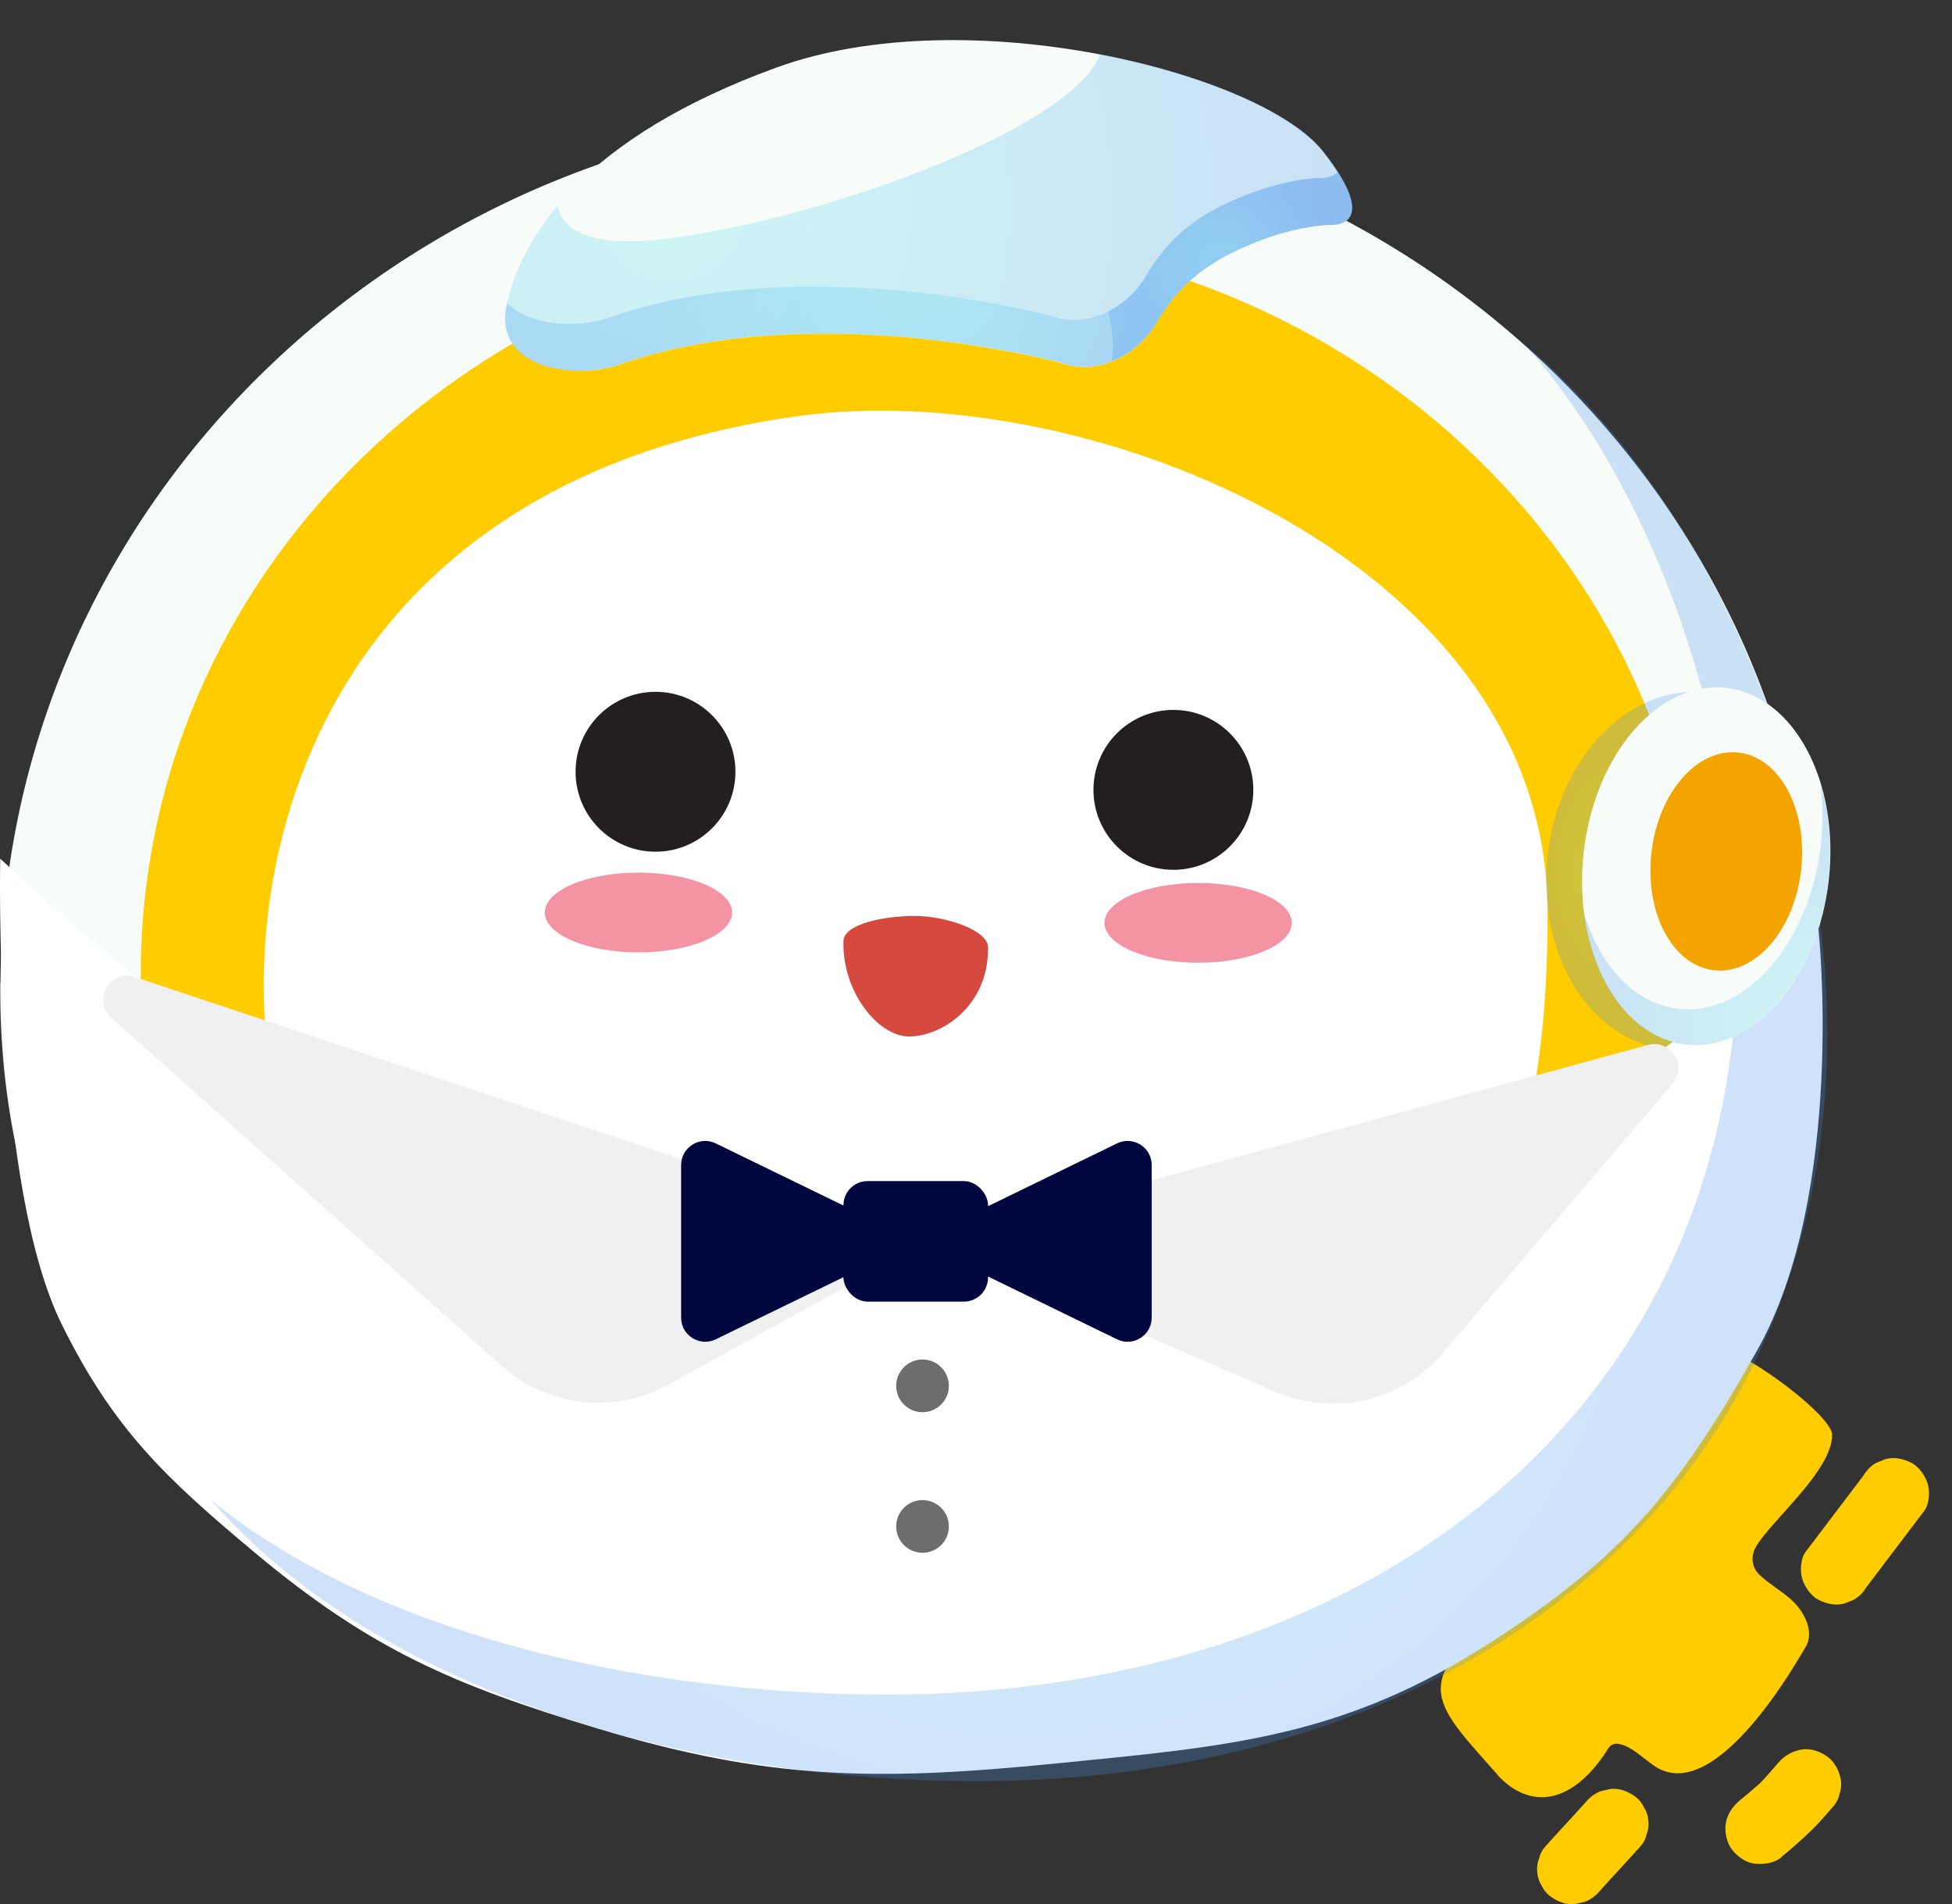 <svg width="81" height="79" viewBox="0 0 81 79" fill="none" xmlns="http://www.w3.org/2000/svg">
<rect x="0" y="0" width="81" height="79" fill="#333333" stroke="none"/>
<path d="M62.127 73.62C62.462 74.002 62.884 74.313 63.361 74.464C65.057 74.998 66.347 73.182 66.729 72.546C66.816 72.394 66.991 72.315 67.166 72.347C67.716 72.45 68.178 72.951 68.671 73.278C71.25 74.981 74.721 68.645 74.904 68.366C75.318 67.729 74.888 66.862 74.323 66.36C73.909 65.994 73.416 65.715 73.018 65.341C72.707 65.054 72.636 64.601 72.835 64.227C73.4 63.16 76.027 61.05 76.027 59.522C76.027 58.582 70.781 54.777 70.184 55.868C68.838 58.312 65.144 64.37 61.61 67.403C58.625 69.966 59.667 70.834 62.127 73.612V73.62Z" fill="#FFCC00"/>
<path d="M77.452 65.843C78.248 64.792 79.052 63.733 79.848 62.682C80.063 62.404 80.087 61.878 79.992 61.56C79.896 61.241 79.633 60.851 79.323 60.692C78.981 60.517 78.575 60.421 78.2 60.549L77.85 60.692C77.627 60.819 77.46 60.994 77.325 61.217L74.928 64.378C74.713 64.656 74.69 65.182 74.785 65.5C74.881 65.819 75.143 66.209 75.454 66.368C75.796 66.543 76.202 66.639 76.576 66.511L76.927 66.368C77.15 66.241 77.317 66.065 77.452 65.843Z" fill="#FFCC00"/>
<path d="M66.378 78.46C66.936 77.832 67.517 77.219 68.074 76.598C68.201 76.454 68.289 76.287 68.329 76.104C68.4 75.921 68.424 75.73 68.4 75.531C68.384 75.332 68.329 75.149 68.217 74.982C68.138 74.806 68.026 74.663 67.867 74.544C67.564 74.321 67.182 74.162 66.8 74.225L66.418 74.313C66.179 74.408 65.98 74.552 65.813 74.751C65.256 75.38 64.675 75.985 64.117 76.614C63.99 76.757 63.902 76.924 63.863 77.107C63.791 77.29 63.767 77.481 63.791 77.68C63.807 77.879 63.863 78.062 63.974 78.23C64.054 78.405 64.165 78.548 64.324 78.668C64.627 78.89 65.009 79.05 65.391 78.986L65.773 78.898C66.012 78.803 66.211 78.659 66.378 78.46Z" fill="#FFCC00"/>
<path d="M73.917 77.043C74.355 76.685 74.777 76.319 75.183 75.921C75.501 75.611 75.788 75.268 76.083 74.934C76.21 74.783 76.298 74.615 76.329 74.424C76.401 74.241 76.417 74.042 76.385 73.843C76.337 73.493 76.13 73.095 75.844 72.888C75.533 72.665 75.143 72.514 74.753 72.585C74.363 72.657 74.053 72.832 73.798 73.127C73.503 73.461 73.217 73.803 72.898 74.114L73.169 73.851C72.85 74.154 72.508 74.432 72.174 74.711C71.879 74.958 71.664 75.284 71.609 75.674C71.561 76.025 71.656 76.47 71.887 76.757C72.118 77.043 72.46 77.29 72.85 77.322C73.241 77.354 73.631 77.29 73.933 77.043H73.917Z" fill="#FFCC00"/>
<path d="M0.019 40.745C0.216 20.604 17.252 4.443 38.064 4.647C58.883 4.851 75.599 21.34 75.402 41.482C75.205 61.623 59.007 73.571 38.188 73.374C17.369 73.17 -0.185 60.894 0.012 40.753L0.019 40.745Z" fill="#F7FCF8"/>
<path d="M38.465 9.749C20.612 9.575 6.004 23.184 5.843 40.14C5.675 57.096 20.736 67.44 38.589 67.615C56.441 67.79 70.328 57.73 70.496 40.767C70.663 23.811 56.324 9.924 38.472 9.749H38.465Z" fill="#FFCC00"/>
<path d="M64.216 37.734C64.325 56.79 55.074 58.467 42.952 60.726C30.829 62.986 15.535 57.694 12.058 47.911C8.931 39.112 11.343 20.334 33.045 17.272C45.255 15.552 64.136 23.374 64.216 37.727V37.734Z" fill="white"/>
<path d="M27.201 35.335C29.032 35.335 30.517 33.85 30.517 32.018C30.517 30.186 29.032 28.701 27.201 28.701C25.369 28.701 23.884 30.186 23.884 32.018C23.884 33.85 25.369 35.335 27.201 35.335Z" fill="#231F20"/>
<path d="M48.691 36.086C50.523 36.086 52.008 34.6 52.008 32.769C52.008 30.937 50.523 29.452 48.691 29.452C46.859 29.452 45.374 30.937 45.374 32.769C45.374 34.6 46.859 36.086 48.691 36.086Z" fill="#231F20"/>
<path d="M49.719 39.942C51.864 39.942 53.604 39.201 53.604 38.287C53.604 37.373 51.864 36.632 49.719 36.632C47.573 36.632 45.833 37.373 45.833 38.287C45.833 39.201 47.573 39.942 49.719 39.942Z" fill="#F493A4"/>
<path d="M26.494 39.512C28.639 39.512 30.379 38.771 30.379 37.857C30.379 36.943 28.639 36.202 26.494 36.202C24.348 36.202 22.608 36.943 22.608 37.857C22.608 38.771 24.348 39.512 26.494 39.512Z" fill="#F493A4"/>
<path d="M35.002 39.033C35.025 38.343 36.644 38 37.959 38C39.273 38 40.991 38.602 41 39.293C41.031 41.773 39.041 43 37.726 43C36.411 43 34.931 41.099 35.002 39.033Z" fill="#D6493F"/>
<path style="mix-blend-mode:multiply" opacity="0.25" d="M64.22 35.487C63.761 39.577 65.969 43.178 69.148 43.528C72.326 43.885 75.278 40.86 75.73 36.77C76.19 32.681 73.981 29.079 70.802 28.73C67.624 28.372 64.672 31.398 64.22 35.487Z" fill="url(#paint0_radial_289_20275)"/>
<path d="M24.067 52.028C13.967 48.659 0.01 35.626 0.01 35.626C0.01 35.626 -0.302 49.151 2.562 54.944C4.711 59.29 6.861 61.311 10.581 64.421C15.367 68.422 18.822 69.91 24.796 71.71C31.903 73.853 36.361 73.898 43.749 73.168C51.104 72.441 55.77 72.084 61.973 68.065C67.301 64.614 69.627 61.869 72.908 56.037C76.626 49.428 75.459 38.542 75.459 38.542C75.459 38.542 63.234 49.115 51.767 52.757C47.424 54.136 43.202 54.846 38.645 54.944C33.675 55.051 28.783 53.601 24.067 52.028Z" fill="white"/>
<circle cx="38.281" cy="57.495" r="1.093" fill="#6D6D6D"/>
<circle cx="38.281" cy="63.327" r="1.093" fill="#6D6D6D"/>
<path d="M24.323 15.374C22.562 15.457 20.544 14.73 21.038 12.586C21.705 9.668 24.293 5.689 32.212 2.805C40.132 -0.078 52.362 3.028 54.915 6.302C57.473 9.575 55.117 9.34 55.117 9.34C53.913 9.413 52.672 9.788 51.575 10.277C49.958 10.993 48.869 11.906 48.001 13.384C47.237 14.686 45.701 15.543 44.227 15.117C43.158 14.812 42.049 14.61 40.952 14.424C38.675 14.037 36.361 13.837 34.05 13.846C31.209 13.852 28.367 14.2 25.677 15.137C25.287 15.274 24.814 15.359 24.319 15.385L24.323 15.374Z" fill="#F7FCF8"/>
<path style="mix-blend-mode:multiply" opacity="0.25" d="M54.683 7.386C53.479 7.459 52.238 7.834 51.141 8.323C49.524 9.039 48.435 9.952 47.568 11.43C46.804 12.732 45.267 13.589 43.794 13.163C42.724 12.858 41.615 12.656 40.519 12.47C38.242 12.083 35.927 11.883 33.617 11.892C30.775 11.898 27.934 12.246 25.243 13.183C24.853 13.32 24.38 13.405 23.885 13.431C22.829 13.484 21.682 13.237 21.042 12.575C21.042 12.575 21.044 12.585 21.038 12.591C20.545 14.735 22.563 15.468 24.324 15.379C24.813 15.354 25.286 15.269 25.682 15.131C28.367 14.195 31.214 13.846 34.055 13.84C36.366 13.836 38.681 14.037 40.957 14.418C42.054 14.604 43.163 14.806 44.232 15.111C45.706 15.537 47.242 14.68 48.006 13.378C48.874 11.9 49.963 10.987 51.58 10.271C52.677 9.782 53.912 9.408 55.122 9.334C55.122 9.334 57.059 9.527 55.515 7.128C55.236 7.443 54.683 7.386 54.683 7.386Z" fill="url(#paint1_radial_289_20275)"/>
<path style="mix-blend-mode:multiply" opacity="0.25" d="M48.006 13.378C48.874 11.9 49.963 10.987 51.58 10.271C52.677 9.782 53.912 9.408 55.121 9.334C55.121 9.334 57.059 9.527 55.515 7.128C55.236 7.443 54.683 7.386 54.683 7.386C53.479 7.459 52.238 7.834 51.141 8.323C49.524 9.039 48.435 9.952 47.567 11.43C47.193 12.069 46.631 12.599 45.982 12.922C46.214 13.718 46.211 14.421 46.123 14.993C46.895 14.691 47.574 14.111 48 13.378L48.006 13.378Z" fill="url(#paint2_radial_289_20275)"/>
<path style="mix-blend-mode:multiply" opacity="0.25" d="M45.646 2.255C44.561 5.253 34.485 8.999 27.803 9.887C24.566 10.318 23.378 9.588 23.132 8.539C21.939 9.966 21.318 11.37 21.038 12.586C20.544 14.73 22.562 15.462 24.323 15.374C24.813 15.348 25.285 15.264 25.681 15.126C28.366 14.19 31.213 13.841 34.055 13.835C36.366 13.831 38.68 14.031 40.957 14.413C42.053 14.599 43.162 14.801 44.231 15.106C45.705 15.532 47.242 14.674 48.005 13.372C48.873 11.895 49.962 10.981 51.579 10.265C52.676 9.777 53.912 9.402 55.121 9.329C55.121 9.329 57.477 9.564 54.919 6.29C53.649 4.661 49.984 3.077 45.645 2.244L45.646 2.255Z" fill="url(#paint3_radial_289_20275)"/>
<path style="mix-blend-mode:multiply" opacity="0.25" d="M63.237 14.259C68.835 20.501 72.195 30.714 72.104 39.621C71.914 58.998 56.328 70.493 36.295 70.304C26.215 70.206 15.47 67.697 8.758 62.234C15.491 69.948 27.906 73.782 40.013 73.895C60.046 74.091 75.632 62.589 75.821 43.212C75.927 32.474 71.031 20.767 63.237 14.259Z" fill="url(#paint4_radial_289_20275)"/>
<path d="M75.887 36.506C76.344 32.421 74.437 28.855 71.628 28.541C68.82 28.227 66.172 31.284 65.716 35.369C65.259 39.454 67.165 43.02 69.974 43.334C72.783 43.648 75.43 40.591 75.887 36.506Z" fill="#F7FCF8"/>
<path style="mix-blend-mode:multiply" opacity="0.25" d="M75.564 35.02C75.105 39.11 72.458 42.164 69.652 41.851C67.822 41.647 66.379 40.057 65.715 37.849C66.087 40.808 67.742 43.09 69.958 43.338C72.764 43.651 75.418 40.597 75.87 36.507C76.03 35.086 75.899 33.723 75.542 32.542C75.644 33.329 75.659 34.16 75.556 35.02H75.564Z" fill="url(#paint5_radial_289_20275)"/>
<path d="M68.529 35.392C68.252 37.885 69.411 40.065 71.132 40.254C72.845 40.444 74.463 38.578 74.74 36.085C75.017 33.592 73.858 31.412 72.138 31.222C70.417 31.033 68.806 32.899 68.529 35.392Z" fill="#F3A400"/>
<g style="mix-blend-mode:multiply" opacity="0.5">
<path d="M68.529 35.392C68.318 37.309 68.952 39.03 70.038 39.817C71.132 39.183 71.999 37.739 72.196 35.983C72.407 34.065 71.773 32.345 70.687 31.558C69.594 32.192 68.726 33.635 68.529 35.392Z" fill="#F3A400"/>
</g>
<path d="M5.606 40.535L38.5 51.5L68.372 43.353C69.321 43.094 70.035 44.218 69.396 44.967L59.877 56.127C58.167 58.132 55.349 58.786 52.931 57.74L38.5 51.5L27.72 57.448C25.491 58.678 22.729 58.367 20.829 56.673L4.625 42.231C3.813 41.508 4.575 40.192 5.606 40.535Z" fill="#F0F0F0"/>
<path d="M39.848 52.399C39.098 52.034 39.098 50.966 39.848 50.601L46.353 47.436C47.017 47.113 47.791 47.597 47.791 48.335V54.665C47.791 55.403 47.017 55.887 46.353 55.564L39.848 52.399Z" fill="#00063E"/>
<path d="M36.206 50.601C36.956 50.966 36.956 52.034 36.206 52.399L29.701 55.564C29.037 55.887 28.264 55.403 28.264 54.665L28.264 48.335C28.264 47.597 29.037 47.113 29.701 47.436L36.206 50.601Z" fill="#00063E"/>
<rect x="35" y="49" width="6" height="5" rx="1" fill="#00063E"/>
<defs>
<radialGradient id="paint0_radial_289_20275" cx="0" cy="0" r="1" gradientUnits="userSpaceOnUse" gradientTransform="translate(70.001 36.095) rotate(-15.62) scale(6.67 6.67)">
<stop stop-color="#52DFEC"/>
<stop offset="0.94" stop-color="#408BED"/>
</radialGradient>
<radialGradient id="paint1_radial_289_20275" cx="0" cy="0" r="1" gradientUnits="userSpaceOnUse" gradientTransform="translate(38.861 11.739) rotate(-21.18) scale(12.895 12.895)">
<stop stop-color="#52DFEC"/>
<stop offset="0.94" stop-color="#408BED"/>
</radialGradient>
<radialGradient id="paint2_radial_289_20275" cx="0" cy="0" r="1" gradientUnits="userSpaceOnUse" gradientTransform="translate(50.809 10.799) rotate(-21.18) scale(4.425 4.425)">
<stop stop-color="#52DFEC"/>
<stop offset="0.94" stop-color="#408BED"/>
</radialGradient>
<radialGradient id="paint3_radial_289_20275" cx="0" cy="0" r="1" gradientUnits="userSpaceOnUse" gradientTransform="translate(27.889 8.495) rotate(-21.18) scale(30.793 30.793)">
<stop stop-color="#52DFEC"/>
<stop offset="0.94" stop-color="#408BED"/>
</radialGradient>
<radialGradient id="paint4_radial_289_20275" cx="0" cy="0" r="1" gradientUnits="userSpaceOnUse" gradientTransform="translate(42.662 48.551) rotate(-15.618) scale(30.505 30.501)">
<stop stop-color="#52DFEC"/>
<stop offset="0.94" stop-color="#408BED"/>
</radialGradient>
<radialGradient id="paint5_radial_289_20275" cx="0" cy="0" r="1" gradientUnits="userSpaceOnUse" gradientTransform="translate(74.799 42.132) rotate(-15.62) scale(10.359 10.359)">
<stop stop-color="#52DFEC"/>
<stop offset="0.94" stop-color="#408BED"/>
</radialGradient>
</defs>
</svg>
